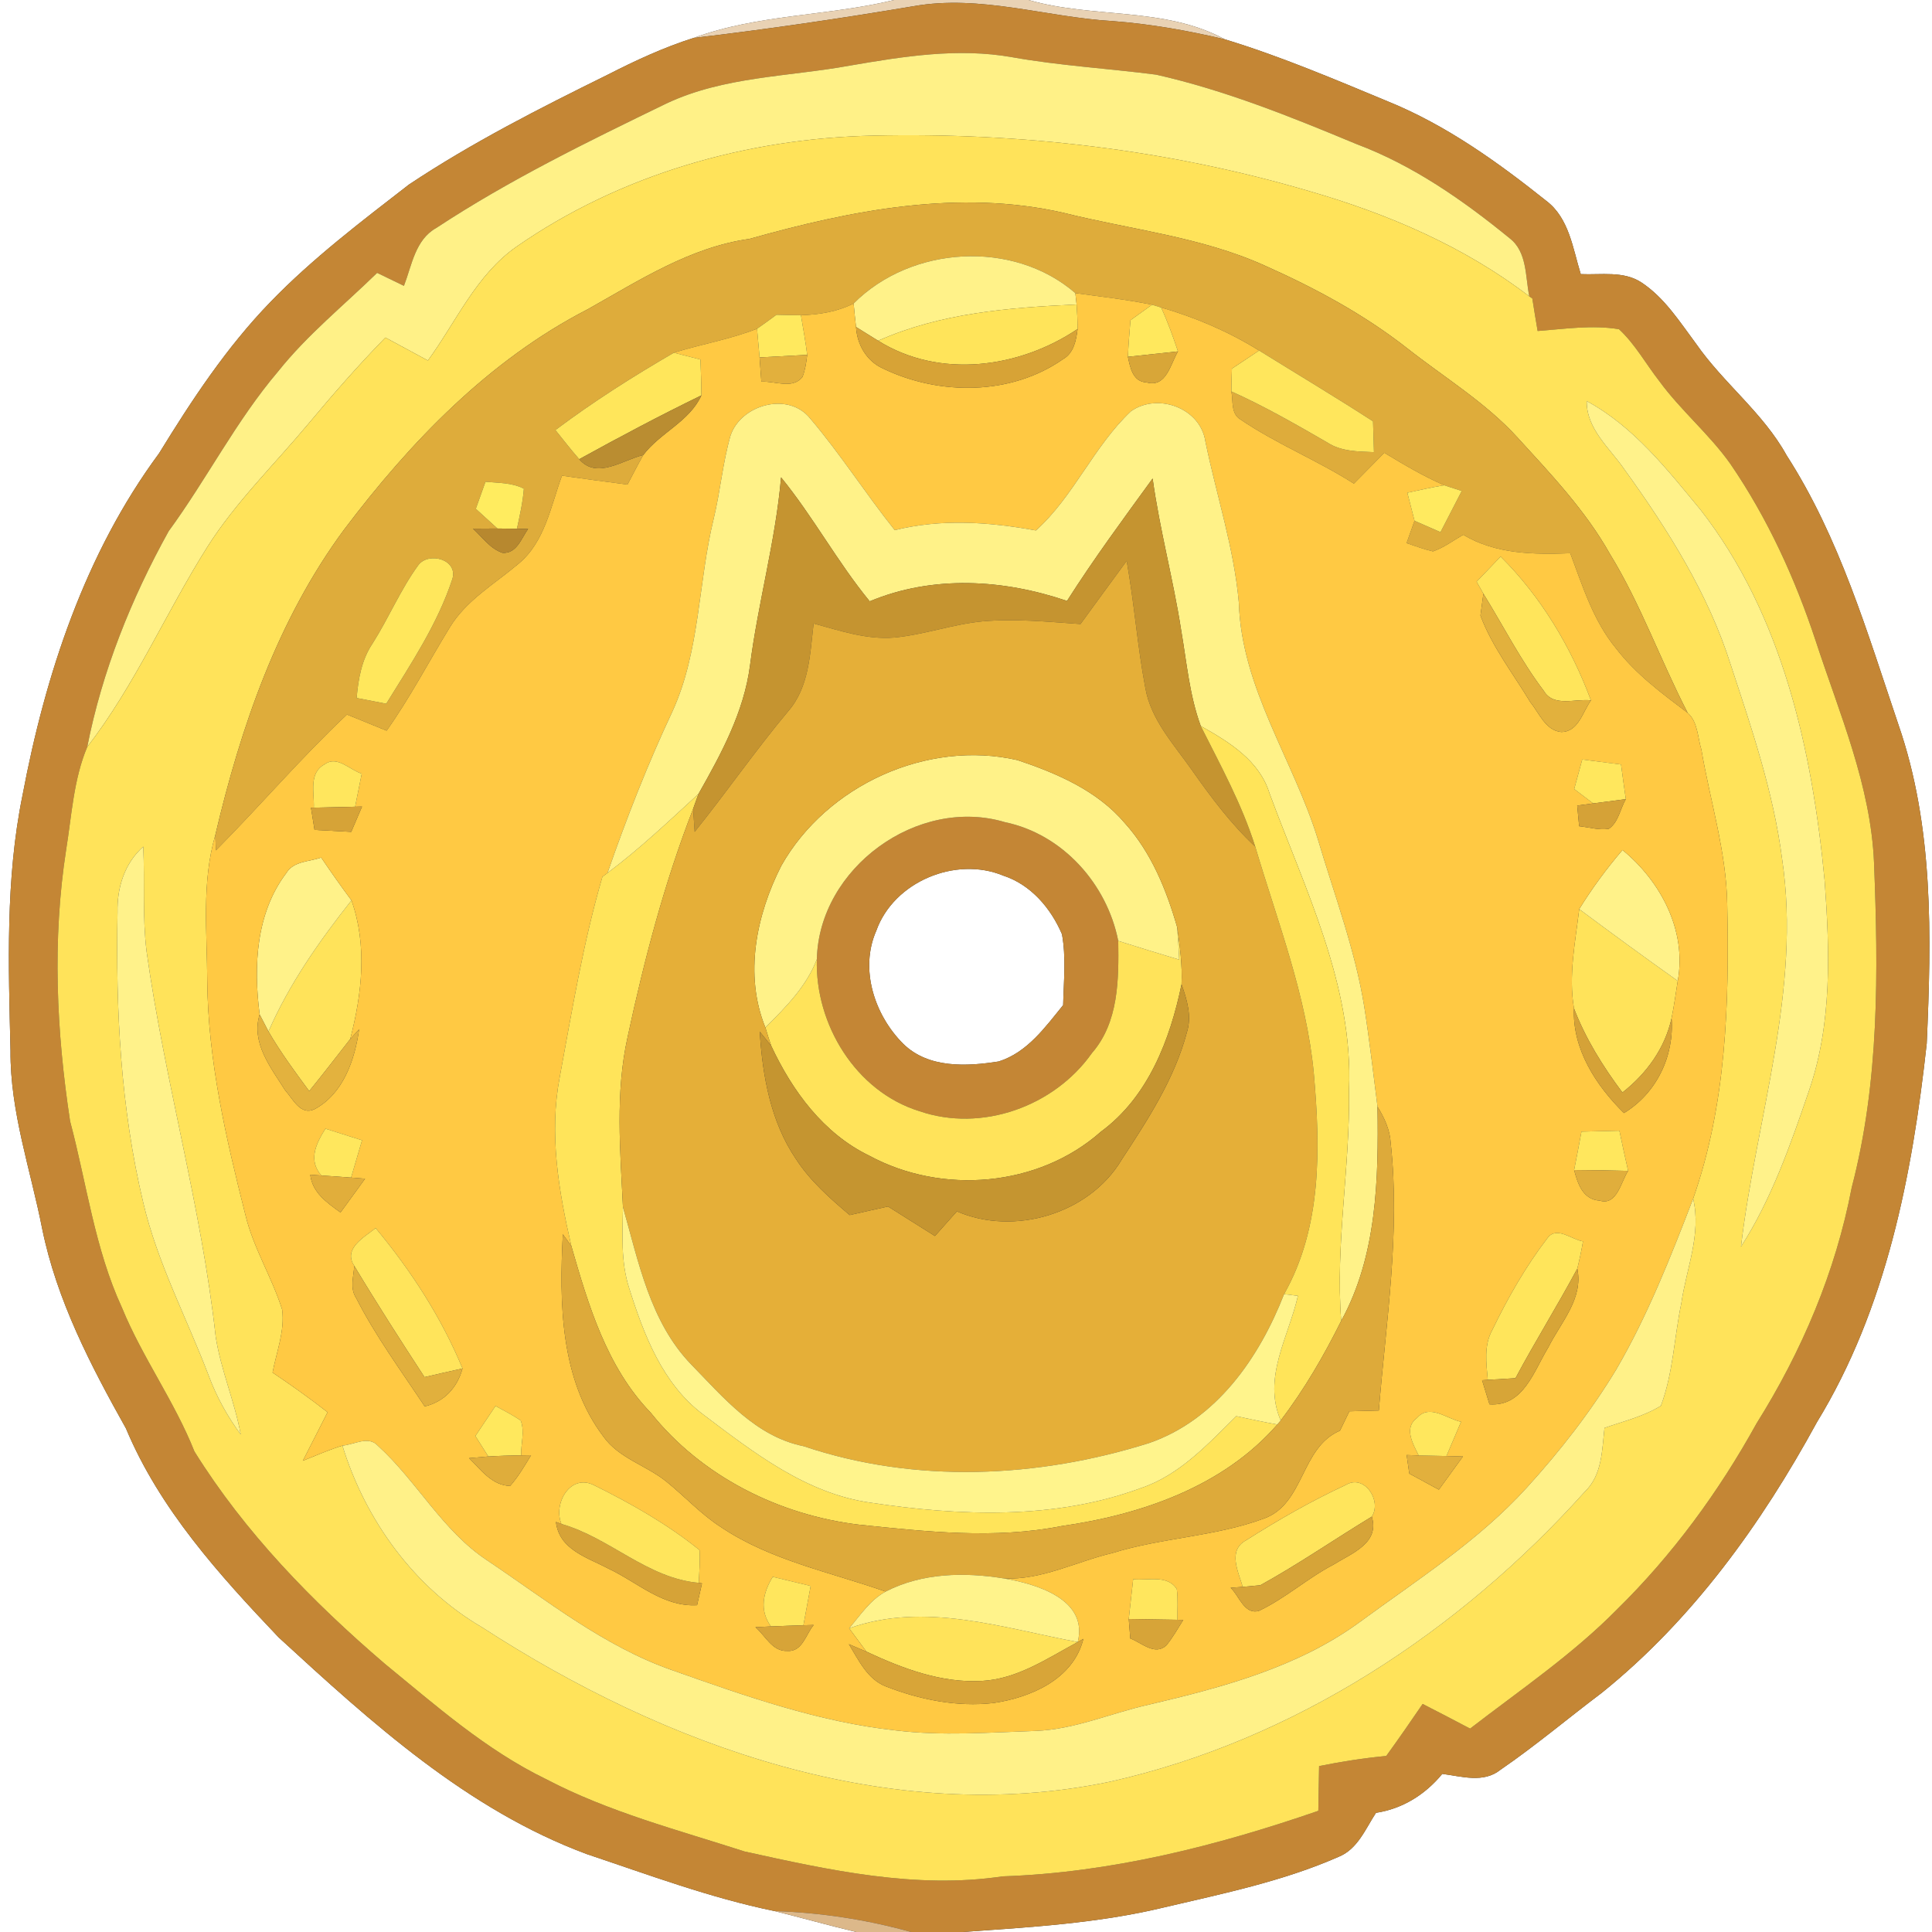 <?xml version="1.0" encoding="UTF-8" ?>
<!DOCTYPE svg PUBLIC "-//W3C//DTD SVG 1.1//EN" "http://www.w3.org/Graphics/SVG/1.1/DTD/svg11.dtd">
<svg width="250pt" height="250pt" viewBox="0 0 250 250" version="1.1" xmlns="http://www.w3.org/2000/svg">
<rect x="0" y="0" width="250" height="250" fill="#333333" stroke="none"/>
<g id="#ffffffff">
<path fill="#ffffff" opacity="1.00" d=" M 0.00 0.00 L 115.69 0.00 C 107.12 2.09 98.09 1.83 89.75 4.91 C 85.89 6.13 82.21 7.84 78.61 9.68 C 69.83 14.01 61.08 18.45 52.92 23.88 C 46.74 28.67 40.47 33.42 35.02 39.05 C 29.33 44.91 24.82 51.76 20.57 58.68 C 11.01 71.61 5.86 87.28 2.91 102.93 C 0.69 113.80 1.10 124.94 1.36 135.96 C 1.30 143.85 3.96 151.36 5.46 159.01 C 7.35 168.26 11.73 176.68 16.30 184.84 C 20.66 195.27 28.37 203.79 36.06 211.88 C 48.04 222.88 60.46 234.19 75.96 239.93 C 83.97 242.61 91.92 245.59 100.22 247.29 C 103.75 248.16 107.26 249.16 110.80 250.00 L 0.00 250.00 L 0.00 0.00 Z" />
<path fill="#ffffff" opacity="1.00" d=" M 133.10 0.00 L 250.00 0.00 L 250.00 250.00 L 124.56 250.00 C 133.29 249.38 142.09 248.88 150.62 246.82 C 158.25 245.03 166.01 243.44 173.22 240.27 C 175.68 239.28 176.70 236.64 178.05 234.58 C 181.51 234.05 184.43 232.21 186.63 229.54 C 189.14 229.86 191.97 230.78 194.17 229.00 C 198.69 225.90 202.89 222.35 207.27 219.05 C 219.01 209.60 227.94 197.18 235.11 184.03 C 244.12 169.29 247.46 151.96 249.32 135.02 C 249.93 121.22 250.24 106.97 245.65 93.75 C 241.62 81.84 238.05 69.58 231.18 58.91 C 228.15 53.42 223.02 49.59 219.47 44.48 C 217.36 41.65 215.41 38.55 212.43 36.57 C 210.10 35.02 207.18 35.59 204.55 35.47 C 203.52 32.16 203.06 28.24 200.09 25.99 C 193.77 20.95 187.10 16.17 179.56 13.11 C 172.62 10.23 165.70 7.28 158.50 5.09 C 150.65 0.84 141.46 2.42 133.10 0.00 Z" />
<path fill="#ffffff" opacity="1.00" d=" M 113.39 120.44 C 115.65 114.09 123.67 110.75 129.83 113.31 C 133.39 114.47 135.99 117.53 137.42 120.89 C 137.97 123.91 137.64 127.01 137.57 130.06 C 135.25 132.92 132.92 136.19 129.24 137.35 C 125.08 138.01 120.14 138.26 116.89 135.08 C 113.18 131.39 111.20 125.43 113.39 120.44 Z" />
</g>
<g id="#e9d2b4ff">
<path fill="#e9d2b4" opacity="1.00" d=" M 115.69 0.00 L 133.10 0.00 C 141.46 2.42 150.65 0.84 158.50 5.09 C 153.73 3.96 148.88 3.10 143.99 2.73 C 135.36 2.23 126.86 -0.74 118.17 0.81 C 108.73 2.40 99.26 3.79 89.75 4.91 C 98.09 1.83 107.12 2.09 115.69 0.00 Z" />
</g>
<g id="#c48635ff">
<path fill="#c48635" opacity="1.00" d=" M 118.17 0.81 C 126.86 -0.74 135.36 2.23 143.99 2.73 C 148.88 3.10 153.73 3.96 158.50 5.09 C 165.70 7.28 172.62 10.23 179.56 13.11 C 187.10 16.17 193.77 20.95 200.09 25.99 C 203.06 28.24 203.52 32.16 204.55 35.47 C 207.18 35.59 210.10 35.02 212.43 36.57 C 215.41 38.55 217.36 41.65 219.47 44.48 C 223.02 49.59 228.15 53.42 231.18 58.91 C 238.05 69.58 241.62 81.84 245.65 93.75 C 250.24 106.97 249.93 121.22 249.32 135.02 C 247.46 151.96 244.12 169.29 235.11 184.03 C 227.94 197.18 219.01 209.60 207.27 219.05 C 202.89 222.35 198.69 225.90 194.17 229.00 C 191.97 230.78 189.14 229.86 186.63 229.54 C 184.43 232.21 181.51 234.05 178.05 234.58 C 176.70 236.64 175.68 239.28 173.22 240.27 C 166.01 243.44 158.25 245.03 150.62 246.82 C 142.09 248.88 133.29 249.38 124.56 250.00 L 117.89 250.00 C 112.12 248.39 106.20 247.49 100.22 247.29 C 91.92 245.59 83.97 242.61 75.96 239.93 C 60.46 234.19 48.04 222.88 36.06 211.88 C 28.37 203.79 20.66 195.27 16.30 184.84 C 11.73 176.68 7.35 168.26 5.46 159.01 C 3.96 151.36 1.30 143.85 1.36 135.96 C 1.10 124.94 0.69 113.80 2.91 102.93 C 5.86 87.28 11.01 71.61 20.57 58.68 C 24.82 51.76 29.33 44.91 35.02 39.05 C 40.47 33.42 46.74 28.67 52.92 23.88 C 61.08 18.45 69.83 14.01 78.61 9.68 C 82.21 7.84 85.89 6.13 89.75 4.91 C 99.26 3.79 108.73 2.40 118.17 0.81 M 109.97 8.49 C 102.02 9.94 93.67 9.88 86.22 13.40 C 76.08 18.32 65.90 23.28 56.47 29.49 C 53.72 31.01 53.30 34.33 52.27 36.99 C 51.40 36.57 49.67 35.73 48.80 35.31 C 44.50 39.51 39.77 43.32 36.00 48.05 C 30.56 54.44 26.77 61.98 21.83 68.73 C 17.00 77.43 13.21 86.86 11.29 96.65 C 9.52 100.85 9.28 105.50 8.56 109.95 C 6.75 121.60 7.30 133.47 9.07 145.08 C 11.22 153.15 12.26 161.59 15.79 169.23 C 18.43 175.67 22.59 181.34 25.16 187.82 C 31.69 198.31 40.43 207.27 49.78 215.28 C 56.40 220.70 62.91 226.47 70.68 230.23 C 78.78 234.48 87.68 236.78 96.34 239.58 C 107.26 241.99 118.52 244.48 129.74 242.80 C 143.72 242.33 157.42 238.87 170.59 234.32 C 170.62 232.39 170.65 230.46 170.69 228.53 C 173.56 227.95 176.46 227.50 179.38 227.22 C 180.99 225.00 182.55 222.75 184.09 220.49 C 186.14 221.54 188.19 222.60 190.23 223.68 C 196.69 218.70 203.49 214.09 209.24 208.26 C 216.42 201.21 222.42 193.02 227.28 184.22 C 233.16 174.85 237.53 164.56 239.61 153.67 C 243.20 139.96 243.05 125.71 242.50 111.67 C 242.09 101.66 238.04 92.38 234.97 82.99 C 232.30 74.89 228.73 67.06 223.90 60.01 C 221.17 56.16 217.49 53.12 214.71 49.31 C 212.97 47.08 211.59 44.54 209.50 42.60 C 206.01 42.02 202.46 42.57 198.97 42.83 C 198.73 41.43 198.50 40.02 198.28 38.62 L 197.89 38.35 C 197.37 35.82 197.63 32.61 195.37 30.85 C 189.35 25.93 182.85 21.39 175.52 18.64 C 167.08 15.13 158.55 11.68 149.60 9.66 C 143.39 8.86 137.12 8.50 130.95 7.40 C 123.96 6.16 116.88 7.30 109.97 8.49 Z" />
<path fill="#c48635" opacity="1.00" d=" M 105.70 124.13 C 105.97 112.31 118.75 103.00 130.05 106.39 C 137.51 107.94 143.25 114.39 144.70 121.75 C 144.77 126.73 144.77 132.28 141.30 136.26 C 136.43 143.18 127.03 146.56 118.96 143.78 C 110.73 141.23 105.46 132.55 105.70 124.13 M 113.39 120.44 C 111.20 125.43 113.18 131.39 116.89 135.08 C 120.14 138.26 125.08 138.01 129.24 137.35 C 132.92 136.19 135.25 132.92 137.57 130.06 C 137.64 127.01 137.97 123.91 137.42 120.89 C 135.99 117.53 133.39 114.47 129.83 113.31 C 123.67 110.75 115.65 114.09 113.39 120.44 Z" />
</g>
<g id="#fff187ff">
<path fill="#fff187" opacity="1.00" d=" M 109.97 8.49 C 116.88 7.30 123.96 6.16 130.95 7.40 C 137.12 8.50 143.39 8.86 149.60 9.66 C 158.55 11.68 167.08 15.13 175.52 18.64 C 182.85 21.39 189.35 25.93 195.37 30.85 C 197.63 32.61 197.37 35.82 197.89 38.35 C 189.44 31.87 179.52 27.64 169.34 24.71 C 151.11 19.35 131.99 17.12 113.01 17.55 C 96.69 17.90 80.32 22.54 66.85 31.91 C 61.61 35.56 59.04 41.63 55.37 46.65 C 53.54 45.66 51.70 44.67 49.87 43.68 C 46.37 47.26 43.07 51.04 39.86 54.89 C 35.47 60.15 30.50 64.97 26.82 70.79 C 21.45 79.30 17.47 88.66 11.29 96.65 C 13.21 86.86 17.00 77.43 21.83 68.73 C 26.77 61.98 30.56 54.44 36.00 48.05 C 39.77 43.32 44.50 39.51 48.80 35.31 C 49.67 35.73 51.40 36.57 52.27 36.99 C 53.30 34.33 53.72 31.01 56.47 29.49 C 65.90 23.28 76.08 18.32 86.22 13.40 C 93.67 9.88 102.02 9.94 109.97 8.49 Z" />
</g>
<g id="#ffe35aff">
<path fill="#ffe35a" opacity="1.00" d=" M 66.85 31.91 C 80.32 22.54 96.69 17.90 113.01 17.55 C 131.99 17.12 151.11 19.35 169.34 24.71 C 179.52 27.64 189.44 31.87 197.89 38.35 L 198.28 38.62 C 198.50 40.02 198.73 41.43 198.97 42.83 C 202.46 42.57 206.01 42.02 209.50 42.60 C 211.59 44.54 212.97 47.08 214.71 49.31 C 217.49 53.12 221.17 56.16 223.90 60.01 C 228.73 67.06 232.30 74.89 234.97 82.99 C 238.04 92.38 242.09 101.66 242.50 111.67 C 243.05 125.71 243.20 139.96 239.61 153.67 C 237.53 164.56 233.16 174.85 227.28 184.22 C 222.42 193.02 216.42 201.21 209.24 208.26 C 203.49 214.09 196.69 218.70 190.23 223.68 C 188.19 222.60 186.14 221.54 184.09 220.49 C 182.55 222.75 180.99 225.00 179.38 227.22 C 176.46 227.50 173.56 227.95 170.69 228.53 C 170.65 230.46 170.62 232.39 170.59 234.32 C 157.42 238.87 143.72 242.33 129.74 242.80 C 118.52 244.48 107.26 241.99 96.34 239.58 C 87.68 236.78 78.78 234.48 70.68 230.23 C 62.91 226.47 56.40 220.70 49.78 215.28 C 40.43 207.27 31.69 198.31 25.16 187.82 C 22.59 181.34 18.43 175.67 15.79 169.23 C 12.26 161.59 11.22 153.15 9.07 145.08 C 7.30 133.47 6.75 121.60 8.56 109.95 C 9.28 105.50 9.52 100.85 11.29 96.65 C 17.47 88.66 21.45 79.30 26.82 70.79 C 30.50 64.97 35.47 60.15 39.86 54.89 C 43.07 51.04 46.37 47.26 49.87 43.68 C 51.70 44.67 53.54 45.66 55.37 46.65 C 59.04 41.63 61.61 35.56 66.85 31.91 M 96.99 30.91 C 89.28 31.99 82.70 36.29 76.05 40.02 C 63.29 46.58 53.10 57.17 44.54 68.51 C 35.92 80.18 31.15 94.08 27.86 108.06 C 26.07 114.21 26.80 120.69 26.82 127.01 C 26.92 137.26 29.25 147.30 31.75 157.18 C 32.78 161.48 35.18 165.26 36.51 169.45 C 36.88 172.21 35.78 174.92 35.27 177.61 C 37.70 179.24 40.08 180.94 42.39 182.74 C 41.32 184.83 40.25 186.93 39.19 189.02 C 40.88 188.35 42.56 187.60 44.31 187.06 C 47.27 196.70 53.61 205.45 62.39 210.58 C 86.10 225.95 115.18 236.50 143.64 230.55 C 167.51 225.19 188.87 211.09 205.09 193.01 C 207.33 190.86 207.30 187.63 207.62 184.77 C 210.08 183.91 212.68 183.29 214.92 181.91 C 216.51 177.67 216.64 173.05 217.56 168.65 C 218.21 164.16 220.18 159.69 219.09 155.11 C 223.39 142.91 223.78 129.79 223.50 116.99 C 223.39 110.19 221.29 103.66 220.16 97.01 C 219.67 95.43 219.71 93.42 218.39 92.25 C 214.87 85.46 212.32 78.19 208.31 71.66 C 205.15 66.04 200.68 61.34 196.36 56.61 C 192.19 52.03 186.84 48.82 182.02 45.01 C 176.42 40.63 170.12 37.25 163.64 34.36 C 155.41 30.64 146.32 29.72 137.63 27.54 C 124.08 24.44 110.12 27.21 96.99 30.91 M 210.19 60.73 C 215.83 68.54 221.07 76.84 223.98 86.10 C 226.68 94.29 229.49 102.53 230.60 111.13 C 233.13 128.08 227.25 144.64 225.28 161.33 C 229.27 155.11 231.71 148.07 234.09 141.12 C 237.09 132.41 236.77 123.05 236.11 114.00 C 234.51 97.14 230.68 79.59 220.04 65.96 C 215.72 60.73 211.40 55.19 205.32 51.90 C 205.29 55.54 208.29 57.96 210.19 60.73 M 15.21 118.01 C 14.97 130.62 15.60 143.37 18.55 155.68 C 20.39 163.45 24.16 170.55 26.99 177.97 C 28.00 180.70 29.42 183.28 31.15 185.62 C 30.36 181.33 28.58 177.28 27.91 172.97 C 26.06 156.15 21.29 139.81 18.96 123.06 C 18.42 118.58 18.74 114.05 18.54 109.55 C 16.12 111.70 15.14 114.84 15.21 118.01 Z" />
<path fill="#ffe35a" opacity="1.00" d=" M 45.48 116.51 C 47.55 122.32 46.84 128.61 45.32 134.45 C 43.56 136.71 41.81 138.97 40.01 141.19 C 38.16 138.68 36.30 136.17 34.74 133.47 C 37.44 127.30 41.32 121.77 45.48 116.51 Z" />
<path fill="#ffe35a" opacity="1.00" d=" M 203.67 130.48 C 202.94 126.21 203.85 121.89 204.35 117.64 C 208.57 120.78 212.81 123.89 217.10 126.93 C 216.84 128.53 216.63 130.15 216.30 131.75 C 215.44 135.66 213.05 138.93 209.94 141.37 C 207.42 138.01 205.18 134.41 203.67 130.48 Z" />
<path fill="#ffe35a" opacity="1.00" d=" M 152.33 120.00 C 152.68 122.44 153.01 124.91 152.89 127.38 C 151.40 134.55 148.58 141.93 142.47 146.43 C 134.38 153.61 121.89 154.64 112.47 149.54 C 106.54 146.66 102.53 141.17 99.80 135.34 C 99.53 134.55 99.28 133.76 99.04 132.96 C 101.65 130.36 104.36 127.65 105.70 124.13 C 105.46 132.55 110.73 141.23 118.96 143.78 C 127.03 146.56 136.43 143.18 141.30 136.26 C 144.77 132.28 144.77 126.73 144.70 121.75 C 147.32 122.58 149.95 123.39 152.59 124.18 C 152.53 122.79 152.44 121.39 152.33 120.00 Z" />
<path fill="#ffe35a" opacity="1.00" d=" M 109.88 210.70 C 119.66 207.21 129.75 210.67 139.46 212.48 C 135.54 214.58 131.65 217.27 127.05 217.51 C 121.81 217.81 116.78 215.90 112.11 213.72 C 111.55 212.97 110.44 211.45 109.88 210.70 Z" />
</g>
<g id="#deac3bff">
<path fill="#deac3b" opacity="1.00" d=" M 96.99 30.91 C 110.12 27.21 124.08 24.44 137.63 27.54 C 146.32 29.72 155.41 30.64 163.64 34.36 C 170.12 37.25 176.42 40.63 182.02 45.01 C 186.84 48.82 192.19 52.03 196.36 56.61 C 200.68 61.34 205.15 66.04 208.31 71.66 C 212.32 78.19 214.87 85.46 218.39 92.25 C 215.06 89.74 211.66 87.23 209.11 83.90 C 206.17 80.33 204.79 75.85 203.19 71.59 C 198.46 71.77 193.54 71.71 189.34 69.20 C 188.06 69.94 186.84 70.86 185.43 71.35 C 184.26 71.08 183.14 70.66 182.01 70.28 C 182.35 69.31 182.69 68.35 183.04 67.39 C 183.88 67.76 185.56 68.49 186.40 68.86 C 187.32 67.08 188.24 65.31 189.15 63.53 C 188.58 63.34 187.44 62.97 186.87 62.79 C 184.17 61.61 181.64 60.11 179.13 58.59 C 177.82 59.92 176.50 61.25 175.19 62.58 C 170.45 59.55 165.18 57.45 160.53 54.29 C 159.25 53.55 159.58 51.88 159.34 50.65 C 163.62 52.57 167.68 54.91 171.74 57.25 C 173.54 58.44 175.73 58.42 177.79 58.51 C 177.75 57.18 177.71 55.85 177.67 54.52 C 172.81 51.38 167.85 48.41 162.93 45.36 C 158.99 42.91 154.70 41.08 150.25 39.79 L 149.07 39.43 C 145.79 38.76 142.46 38.39 139.15 37.93 C 131.11 30.97 117.90 31.79 110.46 39.27 C 108.35 40.34 105.98 40.72 103.64 40.79 C 102.58 40.78 101.53 40.76 100.47 40.73 C 99.64 41.34 98.81 41.96 97.96 42.54 C 94.48 43.91 90.77 44.53 87.20 45.64 C 81.93 48.70 76.75 51.98 71.87 55.65 C 72.89 56.91 73.88 58.20 74.95 59.42 C 77.22 62.08 80.60 59.51 83.24 58.88 C 82.53 60.14 81.87 61.42 81.20 62.70 C 78.37 62.34 75.54 61.95 72.72 61.55 C 71.26 65.53 70.50 70.20 67.02 73.01 C 63.97 75.59 60.34 77.67 58.21 81.17 C 55.48 85.62 53.06 90.28 50.03 94.55 C 48.32 93.85 46.61 93.16 44.90 92.46 C 38.96 98.05 33.67 104.26 27.94 110.04 C 27.92 109.55 27.88 108.55 27.86 108.06 C 31.15 94.08 35.92 80.18 44.54 68.51 C 53.10 57.17 63.29 46.58 76.05 40.02 C 82.70 36.29 89.28 31.99 96.99 30.91 M 62.82 62.34 C 62.41 63.51 61.99 64.67 61.57 65.84 C 62.51 66.69 63.44 67.54 64.37 68.39 C 63.58 68.40 62.00 68.41 61.21 68.41 C 62.41 69.51 63.42 71.00 65.03 71.54 C 66.87 71.66 67.46 69.66 68.33 68.45 L 66.89 68.42 C 67.26 66.71 67.65 64.99 67.79 63.24 C 66.26 62.44 64.49 62.50 62.82 62.34 M 54.15 73.10 C 51.83 76.27 50.32 79.94 48.22 83.25 C 46.80 85.34 46.36 87.85 46.15 90.32 C 47.42 90.57 48.70 90.81 49.98 91.06 C 53.18 85.89 56.63 80.73 58.54 74.91 C 59.29 72.40 55.50 71.36 54.15 73.10 Z" />
</g>
<g id="#fff289ff">
<path fill="#fff289" opacity="1.00" d=" M 110.46 39.27 C 117.90 31.79 131.11 30.97 139.15 37.93 L 139.31 39.40 C 130.58 39.80 121.71 40.50 113.63 44.09 C 112.91 43.65 111.48 42.76 110.77 42.31 C 110.64 41.30 110.56 40.28 110.46 39.27 Z" />
<path fill="#fff289" opacity="1.00" d=" M 37.05 112.97 C 37.99 111.41 40.02 111.51 41.56 110.97 C 42.83 112.85 44.13 114.69 45.48 116.51 C 41.32 121.77 37.44 127.30 34.74 133.47 C 34.45 132.92 33.88 131.82 33.60 131.27 C 32.79 125.05 33.11 118.17 37.05 112.97 Z" />
<path fill="#fff289" opacity="1.00" d=" M 204.35 117.64 C 206.01 114.95 207.89 112.40 209.95 109.99 C 214.89 114.03 218.29 120.42 217.10 126.93 C 212.81 123.89 208.57 120.78 204.35 117.64 Z" />
</g>
<g id="#ffc943ff">
<path fill="#ffc943" opacity="1.00" d=" M 139.15 37.93 C 142.46 38.39 145.79 38.76 149.07 39.43 C 148.14 40.10 147.21 40.77 146.28 41.44 C 146.15 43.02 146.02 44.59 145.95 46.17 C 146.25 47.58 146.58 49.40 148.38 49.49 C 150.92 50.19 151.46 47.10 152.43 45.47 C 151.78 43.54 151.10 41.63 150.25 39.79 C 154.70 41.08 158.99 42.91 162.93 45.36 C 161.76 46.14 160.58 46.92 159.41 47.70 C 159.37 48.68 159.34 49.66 159.34 50.65 C 159.58 51.88 159.25 53.55 160.53 54.29 C 165.18 57.45 170.45 59.55 175.19 62.58 C 176.50 61.25 177.82 59.92 179.13 58.59 C 181.64 60.11 184.17 61.61 186.87 62.79 C 185.27 63.06 183.69 63.41 182.11 63.76 C 182.41 64.97 182.73 66.18 183.04 67.39 C 182.69 68.35 182.35 69.31 182.01 70.28 C 183.14 70.66 184.26 71.08 185.43 71.35 C 186.84 70.86 188.06 69.94 189.34 69.20 C 193.54 71.71 198.46 71.77 203.19 71.59 C 204.79 75.85 206.17 80.33 209.11 83.90 C 211.66 87.23 215.06 89.74 218.39 92.25 C 219.71 93.42 219.67 95.43 220.16 97.01 C 221.29 103.66 223.39 110.19 223.50 116.99 C 223.78 129.79 223.39 142.91 219.09 155.11 C 216.19 162.64 213.22 170.21 209.15 177.20 C 205.83 182.69 201.87 187.77 197.55 192.52 C 191.28 199.42 183.36 204.45 175.90 209.93 C 167.90 215.77 158.16 218.35 148.66 220.58 C 143.77 221.67 139.08 223.79 134.00 223.98 C 127.99 224.18 121.94 224.65 115.95 223.92 C 105.95 222.84 96.40 219.45 86.97 216.12 C 78.13 213.03 70.76 207.08 63.07 201.93 C 57.24 198.09 53.97 191.68 48.90 187.08 C 47.67 185.72 45.78 186.96 44.31 187.06 C 42.56 187.60 40.88 188.35 39.19 189.02 C 40.25 186.93 41.32 184.83 42.39 182.74 C 40.08 180.94 37.70 179.24 35.27 177.61 C 35.78 174.92 36.88 172.21 36.51 169.45 C 35.18 165.26 32.78 161.48 31.75 157.18 C 29.25 147.30 26.92 137.26 26.82 127.01 C 26.80 120.69 26.07 114.21 27.86 108.06 C 27.88 108.55 27.92 109.55 27.94 110.04 C 33.67 104.26 38.96 98.05 44.90 92.46 C 46.61 93.16 48.32 93.85 50.03 94.55 C 53.06 90.28 55.48 85.62 58.21 81.17 C 60.34 77.67 63.97 75.59 67.02 73.01 C 70.50 70.20 71.26 65.53 72.72 61.55 C 75.54 61.95 78.37 62.34 81.20 62.70 C 81.87 61.42 82.53 60.14 83.24 58.88 C 85.42 55.99 89.23 54.55 90.76 51.16 C 90.76 49.61 90.69 48.07 90.64 46.52 C 89.49 46.23 88.35 45.93 87.20 45.64 C 90.77 44.53 94.48 43.91 97.96 42.54 C 98.07 43.78 98.18 45.01 98.29 46.25 C 98.37 47.30 98.44 48.34 98.52 49.39 C 100.27 49.28 102.54 50.41 103.84 48.78 C 104.19 47.87 104.34 46.89 104.45 45.92 C 104.24 44.20 103.93 42.50 103.64 40.79 C 105.98 40.72 108.35 40.34 110.46 39.27 C 110.56 40.28 110.64 41.30 110.77 42.31 C 110.90 44.59 112.14 46.74 114.27 47.69 C 121.54 51.20 130.81 51.19 137.55 46.48 C 138.96 45.68 139.26 44.03 139.44 42.57 C 139.44 41.51 139.39 40.46 139.31 39.40 L 139.15 37.93 M 94.52 56.39 C 93.52 59.89 93.21 63.54 92.36 67.08 C 90.33 75.34 90.61 84.16 87.03 92.02 C 83.83 98.83 81.08 105.85 78.61 112.96 C 78.45 113.08 78.11 113.34 77.95 113.46 C 75.47 121.94 74.04 130.69 72.43 139.37 C 71.03 146.68 72.28 154.09 73.93 161.23 L 72.83 159.71 C 72.37 168.56 72.47 178.46 78.06 185.86 C 80.07 188.72 83.66 189.61 86.27 191.75 C 88.66 193.68 90.74 195.98 93.34 197.64 C 99.74 201.92 107.43 203.43 114.60 205.95 C 112.59 207.04 111.33 209.00 109.88 210.70 C 110.44 211.45 111.55 212.97 112.11 213.72 C 111.54 213.48 110.41 212.99 109.84 212.75 C 111.10 214.80 112.22 217.28 114.62 218.22 C 119.02 219.94 123.84 220.91 128.56 220.37 C 133.41 219.65 138.89 217.29 140.19 212.07 L 139.46 212.48 C 140.85 206.93 134.07 204.95 129.91 204.25 C 134.80 204.48 139.28 202.06 143.95 200.96 C 150.38 198.96 157.26 198.84 163.58 196.49 C 168.82 194.58 168.29 187.30 173.39 185.13 C 173.79 184.29 174.20 183.45 174.61 182.62 C 175.88 182.58 177.15 182.55 178.42 182.52 C 179.35 171.03 181.22 159.49 179.96 147.95 C 179.87 146.23 179.15 144.65 178.25 143.21 C 177.70 138.91 177.21 134.59 176.54 130.30 C 175.35 122.87 172.67 115.81 170.54 108.63 C 167.38 98.35 160.65 89.06 160.31 78.03 C 159.69 70.90 157.40 64.07 155.97 57.09 C 155.31 52.77 149.77 50.78 146.34 53.22 C 141.53 57.75 138.93 64.25 134.05 68.64 C 127.99 67.54 121.82 67.10 115.78 68.60 C 112.00 63.87 108.75 58.74 104.82 54.13 C 102.01 50.64 95.85 52.34 94.52 56.39 M 191.07 75.27 C 191.36 75.79 191.65 76.30 191.95 76.82 C 191.85 77.53 191.66 78.95 191.57 79.65 C 193.09 83.71 195.81 87.18 198.03 90.87 C 199.17 92.26 199.98 94.51 202.01 94.72 C 204.26 94.72 204.79 92.10 205.87 90.63 C 203.30 83.74 199.42 77.22 194.18 72.02 C 193.14 73.10 192.11 74.19 191.07 75.27 M 42.00 98.91 C 39.91 100.02 40.68 102.62 40.61 104.51 L 40.24 104.52 C 40.40 105.48 40.55 106.43 40.70 107.39 C 42.28 107.47 43.86 107.56 45.45 107.64 C 45.91 106.55 46.38 105.46 46.85 104.37 L 45.95 104.39 C 46.23 102.96 46.52 101.53 46.81 100.11 C 45.27 99.64 43.61 97.69 42.00 98.91 M 204.74 98.28 C 204.39 99.56 204.04 100.83 203.70 102.10 C 204.51 102.72 205.33 103.34 206.15 103.96 C 205.64 104.03 204.61 104.17 204.09 104.24 C 204.16 104.91 204.28 106.24 204.34 106.91 C 205.61 107.04 206.90 107.45 208.18 107.25 C 209.44 106.39 209.65 104.67 210.38 103.41 C 210.16 101.91 209.96 100.41 209.76 98.92 C 208.08 98.71 206.41 98.49 204.74 98.28 M 37.05 112.97 C 33.11 118.17 32.79 125.05 33.60 131.27 C 32.45 134.93 35.07 138.18 36.91 141.10 C 37.90 142.19 38.88 144.38 40.68 143.54 C 44.41 141.57 45.92 137.12 46.47 133.19 L 45.32 134.45 C 46.84 128.61 47.55 122.32 45.48 116.51 C 44.13 114.69 42.83 112.85 41.56 110.97 C 40.02 111.51 37.99 111.41 37.05 112.97 M 204.35 117.64 C 203.85 121.89 202.94 126.21 203.67 130.48 C 203.44 135.75 206.53 140.47 210.14 144.03 C 214.36 141.47 216.67 136.64 216.30 131.75 C 216.63 130.15 216.84 128.53 217.10 126.93 C 218.29 120.42 214.89 114.03 209.95 109.99 C 207.89 112.40 206.01 114.95 204.35 117.64 M 42.11 146.05 C 40.90 147.95 39.84 150.15 41.59 152.11 L 40.15 152.01 C 40.41 154.33 42.32 155.63 44.06 156.89 C 45.13 155.43 46.19 153.98 47.24 152.52 C 46.79 152.49 45.89 152.42 45.43 152.38 C 45.91 150.77 46.38 149.16 46.85 147.55 C 45.27 147.05 43.69 146.55 42.11 146.05 M 204.64 146.43 C 204.34 148.09 204.02 149.74 203.69 151.40 C 204.16 153.16 204.81 155.23 207.01 155.36 C 209.23 156.05 209.76 152.89 210.68 151.51 C 210.28 149.78 209.91 148.05 209.55 146.31 C 207.91 146.35 206.28 146.39 204.64 146.43 M 45.84 163.80 C 45.77 165.16 45.24 166.67 46.07 167.93 C 48.59 172.88 51.90 177.37 54.96 181.99 C 57.52 181.37 59.16 179.56 59.85 177.08 C 57.11 170.46 53.18 164.41 48.61 158.91 C 47.13 160.10 44.36 161.56 45.84 163.80 M 200.27 160.17 C 197.44 163.85 195.12 167.93 193.10 172.10 C 192.00 174.09 192.32 176.39 192.52 178.55 L 191.78 178.60 C 192.10 179.64 192.42 180.68 192.74 181.72 C 197.16 182.02 198.47 177.41 200.35 174.35 C 201.96 171.12 204.92 168.05 204.10 164.16 C 204.39 162.99 204.64 161.81 204.84 160.63 C 203.42 160.43 201.46 158.62 200.27 160.17 M 64.12 181.93 C 63.25 183.23 62.38 184.52 61.51 185.82 C 61.93 186.49 62.77 187.81 63.19 188.47 C 62.57 188.52 61.32 188.63 60.70 188.68 C 62.21 190.17 63.65 192.21 66.01 192.28 C 67.08 191.07 67.89 189.67 68.72 188.30 L 67.43 188.32 C 67.40 186.83 67.93 185.23 67.38 183.81 C 66.34 183.10 65.22 182.53 64.12 181.93 M 183.39 183.45 C 181.59 184.75 182.84 186.82 183.57 188.33 C 183.18 188.32 182.41 188.29 182.02 188.28 C 182.10 188.88 182.27 190.08 182.36 190.68 C 183.63 191.37 184.91 192.06 186.19 192.76 C 187.22 191.33 188.26 189.90 189.30 188.47 C 188.76 188.45 187.70 188.43 187.17 188.41 C 187.80 186.93 188.43 185.46 189.06 183.98 C 187.23 183.60 185.00 181.63 183.39 183.45 M 72.65 197.20 L 71.94 196.94 C 72.36 200.56 76.02 201.53 78.75 202.99 C 82.50 204.75 85.79 207.96 90.20 207.71 C 90.41 206.77 90.63 205.83 90.84 204.89 L 90.42 204.82 C 90.48 203.40 90.62 201.99 90.52 200.58 C 86.38 197.23 81.66 194.56 76.90 192.20 C 73.82 190.60 71.54 194.54 72.65 197.20 M 161.23 199.32 C 158.82 200.63 160.25 203.40 160.81 205.34 L 159.24 205.46 C 160.35 206.48 160.98 208.93 162.87 208.46 C 166.31 206.84 169.17 204.23 172.54 202.47 C 174.85 201.02 178.57 199.71 177.51 196.25 C 178.85 194.20 176.54 190.69 174.15 192.15 C 169.68 194.22 165.38 196.69 161.23 199.32 M 99.99 204.04 C 98.73 206.09 98.24 208.38 99.76 210.46 C 99.26 210.49 98.25 210.54 97.75 210.56 C 99.03 211.63 99.93 213.72 101.86 213.63 C 103.83 213.79 104.27 211.48 105.29 210.27 L 103.96 210.31 C 104.27 208.61 104.59 206.91 104.90 205.22 C 103.27 204.83 101.63 204.44 99.99 204.04 M 146.63 204.35 C 146.44 206.06 146.25 207.78 146.06 209.50 C 146.11 210.13 146.21 211.39 146.26 212.02 C 147.71 212.55 149.43 214.30 150.93 212.91 C 151.76 211.89 152.41 210.73 153.11 209.62 L 152.36 209.60 C 152.34 208.28 152.45 206.95 152.28 205.64 C 151.08 203.71 148.51 204.56 146.63 204.35 Z" />
</g>
<g id="#ffe45aff">
<path fill="#ffe45a" opacity="1.00" d=" M 139.31 39.40 C 139.39 40.46 139.44 41.51 139.44 42.57 C 131.89 47.65 121.59 49.06 113.63 44.09 C 121.71 40.50 130.58 39.80 139.31 39.40 Z" />
<path fill="#ffe45a" opacity="1.00" d=" M 78.61 112.96 C 82.78 109.84 86.55 106.25 90.38 102.74 C 90.21 103.22 89.86 104.18 89.69 104.66 C 85.97 114.23 83.36 124.18 81.21 134.20 C 79.60 141.43 80.26 148.87 80.61 156.20 C 80.55 159.69 80.32 163.26 81.40 166.64 C 83.30 172.69 85.73 179.09 90.99 183.03 C 97.50 187.94 104.27 193.25 112.60 194.44 C 124.16 196.18 136.46 196.68 147.60 192.57 C 152.64 190.89 156.29 186.87 159.97 183.25 C 161.73 183.63 163.50 184.01 165.28 184.33 C 158.28 192.37 147.65 196.00 137.38 197.47 C 128.70 199.19 119.84 198.19 111.13 197.29 C 100.77 196.04 90.76 191.02 84.20 182.80 C 78.51 176.91 76.14 168.90 73.93 161.23 C 72.28 154.09 71.03 146.68 72.43 139.37 C 74.04 130.69 75.47 121.94 77.95 113.46 C 78.11 113.34 78.45 113.08 78.61 112.96 Z" />
</g>
<g id="#ffe95eff">
<path fill="#ffe95e" opacity="1.00" d=" M 100.47 40.73 C 101.53 40.76 102.58 40.78 103.64 40.79 C 103.93 42.50 104.24 44.20 104.45 45.92 C 102.39 46.03 100.34 46.14 98.29 46.25 C 98.18 45.01 98.07 43.78 97.96 42.54 C 98.81 41.96 99.64 41.34 100.47 40.73 Z" />
</g>
<g id="#ffe85dff">
<path fill="#ffe85d" opacity="1.00" d=" M 146.28 41.44 C 147.21 40.77 148.14 40.10 149.07 39.43 L 150.25 39.79 C 151.10 41.63 151.78 43.54 152.43 45.47 C 150.27 45.70 148.11 45.93 145.95 46.17 C 146.02 44.59 146.15 43.02 146.28 41.44 Z" />
<path fill="#ffe85d" opacity="1.00" d=" M 64.12 181.93 C 65.22 182.53 66.34 183.10 67.38 183.81 C 67.93 185.23 67.40 186.83 67.43 188.32 C 66.01 188.34 64.60 188.38 63.19 188.47 C 62.77 187.81 61.93 186.49 61.51 185.82 C 62.38 184.52 63.25 183.23 64.12 181.93 Z" />
</g>
<g id="#d7a336ff">
<path fill="#d7a336" opacity="1.00" d=" M 114.27 47.69 C 112.14 46.74 110.90 44.59 110.77 42.31 C 111.48 42.76 112.91 43.65 113.63 44.09 C 121.59 49.06 131.89 47.65 139.44 42.57 C 139.26 44.03 138.96 45.68 137.55 46.48 C 130.81 51.19 121.54 51.20 114.27 47.69 Z" />
</g>
<g id="#d8a638ff">
<path fill="#d8a638" opacity="1.00" d=" M 145.95 46.17 C 148.11 45.93 150.27 45.70 152.43 45.47 C 151.46 47.10 150.92 50.19 148.38 49.49 C 146.58 49.40 146.25 47.58 145.95 46.17 Z" />
</g>
<g id="#ffe65bff">
<path fill="#ffe65b" opacity="1.00" d=" M 71.87 55.65 C 76.75 51.98 81.93 48.70 87.20 45.64 C 88.35 45.93 89.49 46.23 90.64 46.52 C 90.69 48.07 90.76 49.61 90.76 51.16 C 85.41 53.76 80.16 56.55 74.95 59.42 C 73.88 58.20 72.89 56.91 71.87 55.65 Z" />
</g>
<g id="#e2b03dff">
<path fill="#e2b03d" opacity="1.00" d=" M 98.52 49.39 C 98.44 48.34 98.37 47.30 98.29 46.25 C 100.34 46.14 102.39 46.03 104.45 45.92 C 104.34 46.89 104.19 47.87 103.84 48.78 C 102.54 50.41 100.27 49.28 98.52 49.39 Z" />
<path fill="#e2b03d" opacity="1.00" d=" M 182.02 188.28 C 182.41 188.29 183.18 188.32 183.57 188.33 C 184.77 188.35 185.97 188.38 187.17 188.41 C 187.70 188.43 188.76 188.45 189.30 188.47 C 188.26 189.90 187.22 191.33 186.19 192.76 C 184.91 192.06 183.63 191.37 182.36 190.68 C 182.27 190.08 182.10 188.88 182.02 188.28 Z" />
</g>
<g id="#ffe65cff">
<path fill="#ffe65c" opacity="1.00" d=" M 159.41 47.70 C 160.58 46.92 161.76 46.14 162.93 45.36 C 167.85 48.41 172.81 51.38 177.67 54.52 C 177.71 55.85 177.75 57.18 177.79 58.51 C 175.73 58.42 173.54 58.44 171.74 57.25 C 167.68 54.91 163.62 52.57 159.34 50.65 C 159.34 49.66 159.37 48.68 159.41 47.70 Z" />
</g>
<g id="#ba8d31ff">
<path fill="#ba8d31" opacity="1.00" d=" M 74.95 59.42 C 80.16 56.55 85.41 53.76 90.76 51.16 C 89.23 54.55 85.42 55.99 83.24 58.88 C 80.60 59.51 77.22 62.08 74.95 59.42 Z" />
</g>
<g id="#fff288ff">
<path fill="#fff288" opacity="1.00" d=" M 94.52 56.39 C 95.85 52.34 102.01 50.64 104.82 54.13 C 108.75 58.74 112.00 63.87 115.78 68.60 C 121.82 67.10 127.99 67.54 134.05 68.64 C 138.93 64.25 141.53 57.75 146.34 53.22 C 149.77 50.78 155.31 52.77 155.97 57.09 C 157.40 64.07 159.69 70.90 160.31 78.03 C 160.65 89.06 167.38 98.35 170.54 108.63 C 172.67 115.81 175.35 122.87 176.54 130.30 C 177.21 134.59 177.70 138.91 178.25 143.21 C 178.39 152.59 178.18 162.49 173.55 170.92 C 172.78 160.93 174.72 151.02 174.56 141.04 C 175.14 127.48 168.85 115.06 164.28 102.67 C 162.96 98.40 159.05 96.01 155.38 93.95 C 153.91 89.96 153.56 85.69 152.84 81.53 C 151.82 74.95 150.06 68.52 149.15 61.92 C 145.36 67.13 141.53 72.32 138.07 77.76 C 129.82 74.95 120.71 74.40 112.54 77.81 C 108.36 72.72 105.23 66.87 101.07 61.77 C 100.36 69.99 98.10 77.95 97.05 86.12 C 96.26 92.15 93.33 97.53 90.38 102.74 C 86.55 106.25 82.78 109.84 78.61 112.96 C 81.08 105.85 83.83 98.83 87.03 92.02 C 90.61 84.16 90.33 75.34 92.36 67.08 C 93.21 63.54 93.52 59.89 94.52 56.39 Z" />
<path fill="#fff288" opacity="1.00" d=" M 101.11 112.01 C 107.00 101.60 119.98 95.68 131.67 98.36 C 136.76 100.06 142.00 102.31 145.55 106.51 C 148.97 110.30 150.94 115.15 152.33 120.00 C 152.44 121.39 152.53 122.79 152.59 124.18 C 149.95 123.39 147.32 122.58 144.70 121.75 C 143.25 114.39 137.51 107.94 130.05 106.39 C 118.75 103.00 105.97 112.31 105.70 124.13 C 104.36 127.65 101.65 130.36 99.04 132.96 C 96.26 126.13 97.87 118.37 101.11 112.01 Z" />
</g>
<g id="#fff28aff">
<path fill="#fff28a" opacity="1.00" d=" M 210.19 60.73 C 208.29 57.96 205.29 55.54 205.32 51.90 C 211.40 55.19 215.72 60.73 220.04 65.96 C 230.68 79.59 234.51 97.14 236.11 114.00 C 236.77 123.05 237.09 132.41 234.09 141.12 C 231.71 148.07 229.27 155.11 225.28 161.33 C 227.25 144.64 233.13 128.08 230.60 111.13 C 229.49 102.53 226.68 94.29 223.98 86.10 C 221.07 76.84 215.83 68.54 210.19 60.73 Z" />
<path fill="#fff28a" opacity="1.00" d=" M 15.21 118.01 C 15.14 114.84 16.12 111.70 18.54 109.55 C 18.74 114.05 18.42 118.58 18.96 123.06 C 21.29 139.81 26.06 156.15 27.91 172.97 C 28.58 177.28 30.36 181.33 31.15 185.62 C 29.42 183.28 28.00 180.70 26.99 177.97 C 24.16 170.55 20.39 163.45 18.55 155.68 C 15.60 143.37 14.97 130.62 15.21 118.01 Z" />
</g>
<g id="#ffec5fff">
<path fill="#ffec5f" opacity="1.00" d=" M 62.82 62.34 C 64.49 62.50 66.26 62.44 67.79 63.24 C 67.65 64.99 67.26 66.71 66.89 68.42 C 66.26 68.41 65.00 68.40 64.37 68.39 C 63.44 67.54 62.51 66.69 61.57 65.84 C 61.99 64.67 62.41 63.51 62.82 62.34 Z" />
</g>
<g id="#c59430ff">
<path fill="#c59430" opacity="1.00" d=" M 101.07 61.77 C 105.23 66.87 108.36 72.72 112.54 77.81 C 120.71 74.40 129.82 74.95 138.07 77.76 C 141.53 72.32 145.36 67.13 149.15 61.92 C 150.06 68.52 151.82 74.95 152.84 81.53 C 153.56 85.69 153.91 89.96 155.38 93.95 C 157.94 99.05 160.71 104.08 162.43 109.56 C 159.29 106.63 156.72 103.19 154.26 99.69 C 151.92 96.34 148.92 93.16 148.20 88.99 C 147.17 83.56 146.77 78.02 145.79 72.58 C 143.79 75.30 141.80 78.03 139.82 80.75 C 135.61 80.46 131.38 80.03 127.16 80.40 C 123.29 80.77 119.59 82.13 115.72 82.50 C 112.14 82.79 108.68 81.61 105.28 80.68 C 104.82 84.61 104.72 88.92 101.97 92.06 C 97.75 97.10 94.01 102.52 89.89 107.64 C 89.84 106.90 89.74 105.41 89.69 104.66 C 89.86 104.18 90.21 103.22 90.38 102.74 C 93.33 97.53 96.26 92.15 97.05 86.12 C 98.10 77.95 100.36 69.99 101.07 61.77 Z" />
</g>
<g id="#ffea5fff">
<path fill="#ffea5f" opacity="1.00" d=" M 182.11 63.76 C 183.69 63.41 185.27 63.06 186.87 62.79 C 187.44 62.97 188.58 63.34 189.15 63.53 C 188.24 65.31 187.32 67.08 186.40 68.86 C 185.56 68.49 183.88 67.76 183.04 67.39 C 182.73 66.18 182.41 64.97 182.11 63.76 Z" />
</g>
<g id="#b7882fff">
<path fill="#b7882f" opacity="1.00" d=" M 61.21 68.41 C 62.00 68.41 63.58 68.40 64.37 68.39 C 65.00 68.40 66.26 68.41 66.89 68.42 L 68.33 68.45 C 67.46 69.66 66.87 71.66 65.03 71.54 C 63.42 71.00 62.41 69.51 61.21 68.41 Z" />
</g>
<g id="#ffe75cff">
<path fill="#ffe75c" opacity="1.00" d=" M 54.15 73.10 C 55.50 71.36 59.29 72.40 58.54 74.91 C 56.63 80.73 53.18 85.89 49.98 91.06 C 48.70 90.81 47.42 90.57 46.15 90.32 C 46.36 87.85 46.80 85.34 48.22 83.25 C 50.32 79.94 51.83 76.27 54.15 73.10 Z" />
</g>
<g id="#e5af38ff">
<path fill="#e5af38" opacity="1.00" d=" M 139.82 80.75 C 141.80 78.03 143.79 75.30 145.79 72.58 C 146.77 78.02 147.17 83.56 148.20 88.99 C 148.92 93.16 151.92 96.34 154.26 99.69 C 156.72 103.19 159.29 106.63 162.43 109.56 C 165.30 119.25 169.06 128.79 170.01 138.93 C 170.86 148.54 171.07 158.80 166.16 167.46 C 162.94 175.71 157.39 183.74 148.67 186.74 C 134.28 191.27 118.41 192.00 104.00 187.14 C 97.79 185.89 93.63 180.85 89.44 176.56 C 84.12 171.06 82.63 163.28 80.61 156.20 C 80.26 148.87 79.60 141.43 81.21 134.20 C 83.36 124.18 85.97 114.23 89.69 104.66 C 89.74 105.41 89.84 106.90 89.89 107.64 C 94.01 102.52 97.75 97.10 101.97 92.06 C 104.72 88.92 104.82 84.61 105.28 80.68 C 108.68 81.61 112.14 82.79 115.72 82.50 C 119.59 82.13 123.29 80.77 127.16 80.40 C 131.38 80.03 135.61 80.46 139.82 80.75 M 101.11 112.01 C 97.87 118.37 96.26 126.13 99.04 132.96 C 99.28 133.76 99.53 134.55 99.80 135.34 C 99.43 134.88 98.68 133.95 98.31 133.49 C 98.67 139.22 99.72 145.16 103.01 150.00 C 104.85 152.83 107.40 155.07 109.95 157.23 C 111.60 156.86 113.25 156.48 114.91 156.12 C 116.93 157.39 118.95 158.66 120.98 159.94 C 121.92 158.87 122.87 157.81 123.82 156.75 C 131.22 159.96 140.96 157.08 145.13 150.08 C 148.51 144.92 151.98 139.61 153.58 133.59 C 154.24 131.50 153.60 129.36 152.89 127.38 C 153.01 124.91 152.68 122.44 152.33 120.00 C 150.94 115.15 148.97 110.30 145.55 106.51 C 142.00 102.31 136.76 100.06 131.67 98.36 C 119.98 95.68 107.00 101.60 101.11 112.01 Z" />
</g>
<g id="#ffe55bff">
<path fill="#ffe55b" opacity="1.00" d=" M 191.07 75.27 C 192.11 74.19 193.14 73.10 194.18 72.02 C 199.42 77.22 203.30 83.74 205.87 90.63 C 203.85 90.37 201.04 91.56 199.76 89.39 C 196.78 85.45 194.54 81.02 191.95 76.82 C 191.65 76.30 191.36 75.79 191.07 75.27 Z" />
<path fill="#ffe55b" opacity="1.00" d=" M 200.27 160.17 C 201.46 158.62 203.42 160.43 204.84 160.63 C 204.64 161.81 204.39 162.99 204.10 164.16 C 201.54 168.94 198.66 173.55 196.10 178.34 C 195.21 178.39 193.42 178.50 192.52 178.55 C 192.32 176.39 192.00 174.09 193.10 172.10 C 195.12 167.93 197.44 163.85 200.27 160.17 Z" />
</g>
<g id="#e2b13dff">
<path fill="#e2b13d" opacity="1.00" d=" M 191.57 79.65 C 191.66 78.95 191.85 77.53 191.95 76.82 C 194.54 81.02 196.78 85.45 199.76 89.39 C 201.04 91.56 203.85 90.37 205.87 90.63 C 204.79 92.10 204.26 94.72 202.01 94.72 C 199.98 94.51 199.17 92.26 198.03 90.87 C 195.81 87.18 193.09 83.71 191.57 79.65 Z" />
</g>
<g id="#ffe459ff">
<path fill="#ffe459" opacity="1.00" d=" M 155.38 93.95 C 159.05 96.01 162.96 98.40 164.28 102.67 C 168.85 115.06 175.14 127.48 174.56 141.04 C 174.72 151.02 172.78 160.93 173.55 170.92 C 171.31 175.42 168.78 179.80 165.72 183.80 C 163.34 178.28 166.75 172.99 167.95 167.68 C 167.50 167.62 166.61 167.52 166.16 167.46 C 171.07 158.80 170.86 148.54 170.01 138.93 C 169.06 128.79 165.30 119.25 162.43 109.56 C 160.71 104.08 157.94 99.05 155.38 93.95 Z" />
</g>
<g id="#ffe65dff">
<path fill="#ffe65d" opacity="1.00" d=" M 42.00 98.91 C 43.61 97.69 45.27 99.64 46.81 100.11 C 46.52 101.53 46.23 102.96 45.95 104.39 C 44.17 104.43 42.39 104.47 40.61 104.51 C 40.68 102.62 39.91 100.02 42.00 98.91 Z" />
<path fill="#ffe65d" opacity="1.00" d=" M 99.99 204.04 C 101.63 204.44 103.27 204.83 104.90 205.22 C 104.59 206.91 104.27 208.61 103.96 210.31 C 102.56 210.35 101.16 210.40 99.76 210.46 C 98.24 208.38 98.73 206.09 99.99 204.04 Z" />
<path fill="#ffe65d" opacity="1.00" d=" M 146.63 204.35 C 148.51 204.56 151.08 203.71 152.28 205.64 C 152.45 206.95 152.34 208.28 152.36 209.60 C 150.26 209.56 148.16 209.53 146.06 209.50 C 146.25 207.78 146.44 206.06 146.63 204.35 Z" />
</g>
<g id="#ffe75dff">
<path fill="#ffe75d" opacity="1.00" d=" M 204.74 98.28 C 206.41 98.49 208.08 98.71 209.76 98.92 C 209.96 100.41 210.16 101.91 210.38 103.41 C 208.97 103.59 207.56 103.77 206.15 103.96 C 205.33 103.34 204.51 102.72 203.70 102.10 C 204.04 100.83 204.39 99.56 204.74 98.28 Z" />
<path fill="#ffe75d" opacity="1.00" d=" M 42.11 146.05 C 43.69 146.55 45.27 147.05 46.85 147.55 C 46.38 149.16 45.91 150.77 45.43 152.38 C 44.15 152.28 42.87 152.19 41.59 152.11 C 39.84 150.15 40.90 147.95 42.11 146.05 Z" />
<path fill="#ffe75d" opacity="1.00" d=" M 204.64 146.43 C 206.28 146.39 207.91 146.35 209.55 146.31 C 209.91 148.05 210.28 149.78 210.68 151.51 C 208.35 151.45 206.02 151.41 203.69 151.40 C 204.02 149.74 204.34 148.09 204.64 146.43 Z" />
<path fill="#ffe75d" opacity="1.00" d=" M 183.39 183.45 C 185.00 181.63 187.23 183.60 189.06 183.98 C 188.43 185.46 187.80 186.93 187.17 188.41 C 185.97 188.38 184.77 188.35 183.57 188.33 C 182.84 186.82 181.59 184.75 183.39 183.45 Z" />
</g>
<g id="#d5a237ff">
<path fill="#d5a237" opacity="1.00" d=" M 206.15 103.96 C 207.56 103.77 208.97 103.59 210.38 103.41 C 209.65 104.67 209.44 106.39 208.18 107.25 C 206.90 107.45 205.61 107.04 204.34 106.91 C 204.28 106.24 204.16 104.91 204.09 104.24 C 204.61 104.17 205.64 104.03 206.15 103.96 Z" />
<path fill="#d5a237" opacity="1.00" d=" M 210.14 144.03 C 206.53 140.47 203.44 135.75 203.67 130.48 C 205.18 134.41 207.42 138.01 209.94 141.37 C 213.05 138.93 215.44 135.66 216.30 131.75 C 216.67 136.64 214.36 141.47 210.14 144.03 Z" />
</g>
<g id="#d6a337ff">
<path fill="#d6a337" opacity="1.00" d=" M 40.24 104.52 L 40.61 104.51 C 42.39 104.47 44.17 104.43 45.95 104.39 L 46.85 104.37 C 46.38 105.46 45.91 106.55 45.45 107.64 C 43.86 107.56 42.28 107.47 40.70 107.39 C 40.55 106.43 40.40 105.48 40.24 104.52 Z" />
<path fill="#d6a337" opacity="1.00" d=" M 71.94 196.94 L 72.65 197.20 C 78.92 198.98 83.76 204.24 90.42 204.82 L 90.84 204.89 C 90.63 205.83 90.41 206.77 90.20 207.71 C 85.79 207.96 82.50 204.75 78.75 202.99 C 76.02 201.53 72.36 200.56 71.94 196.94 Z" />
</g>
<g id="#c59530ff">
<path fill="#c59530" opacity="1.00" d=" M 152.89 127.38 C 153.60 129.36 154.24 131.50 153.58 133.59 C 151.98 139.61 148.51 144.92 145.13 150.08 C 140.96 157.08 131.22 159.96 123.82 156.75 C 122.87 157.81 121.92 158.87 120.98 159.94 C 118.95 158.66 116.93 157.39 114.91 156.12 C 113.25 156.48 111.60 156.86 109.95 157.23 C 107.40 155.07 104.85 152.83 103.01 150.00 C 99.72 145.16 98.67 139.22 98.31 133.49 C 98.68 133.95 99.43 134.88 99.80 135.34 C 102.53 141.17 106.54 146.66 112.47 149.54 C 121.89 154.64 134.38 153.61 142.47 146.43 C 148.58 141.93 151.40 134.55 152.89 127.38 Z" />
</g>
<g id="#e3b23eff">
<path fill="#e3b23e" opacity="1.00" d=" M 36.91 141.10 C 35.07 138.18 32.45 134.93 33.60 131.27 C 33.88 131.82 34.45 132.92 34.74 133.47 C 36.30 136.17 38.16 138.68 40.01 141.19 C 41.81 138.97 43.56 136.71 45.32 134.45 L 46.47 133.19 C 45.92 137.12 44.41 141.57 40.68 143.54 C 38.88 144.38 37.90 142.19 36.91 141.10 Z" />
</g>
<g id="#ddaa3aff">
<path fill="#ddaa3a" opacity="1.00" d=" M 178.25 143.21 C 179.15 144.65 179.87 146.23 179.96 147.95 C 181.22 159.49 179.35 171.03 178.42 182.52 C 177.15 182.55 175.88 182.58 174.61 182.62 C 174.20 183.45 173.79 184.29 173.39 185.13 C 168.29 187.30 168.82 194.58 163.58 196.49 C 157.26 198.84 150.38 198.96 143.95 200.96 C 139.28 202.06 134.80 204.48 129.91 204.25 C 124.76 203.42 119.33 203.52 114.60 205.95 C 107.43 203.43 99.74 201.92 93.34 197.64 C 90.74 195.98 88.66 193.68 86.27 191.75 C 83.66 189.61 80.07 188.72 78.06 185.86 C 72.47 178.46 72.37 168.56 72.83 159.71 L 73.93 161.23 C 76.14 168.90 78.51 176.91 84.20 182.80 C 90.76 191.02 100.77 196.04 111.13 197.29 C 119.84 198.19 128.70 199.19 137.38 197.47 C 147.65 196.00 158.28 192.37 165.28 184.33 C 165.39 184.20 165.61 183.93 165.72 183.80 C 168.78 179.80 171.31 175.42 173.55 170.92 C 178.18 162.49 178.39 152.59 178.25 143.21 Z" />
</g>
<g id="#e0ae3cff">
<path fill="#e0ae3c" opacity="1.00" d=" M 203.69 151.40 C 206.02 151.41 208.35 151.45 210.68 151.51 C 209.76 152.89 209.23 156.05 207.01 155.36 C 204.81 155.23 204.16 153.16 203.69 151.40 Z" />
</g>
<g id="#e1ae3bff">
<path fill="#e1ae3b" opacity="1.00" d=" M 44.06 156.89 C 42.32 155.63 40.41 154.33 40.15 152.01 L 41.59 152.11 C 42.87 152.19 44.15 152.28 45.43 152.38 C 45.89 152.42 46.79 152.49 47.24 152.52 C 46.19 153.98 45.13 155.43 44.06 156.89 Z" />
</g>
<g id="#fff188ff">
<path fill="#fff188" opacity="1.00" d=" M 219.09 155.11 C 220.18 159.69 218.21 164.16 217.56 168.65 C 216.64 173.05 216.51 177.67 214.92 181.91 C 212.68 183.29 210.08 183.91 207.62 184.77 C 207.30 187.63 207.33 190.86 205.09 193.01 C 188.87 211.09 167.51 225.19 143.64 230.55 C 115.18 236.50 86.10 225.95 62.39 210.58 C 53.61 205.45 47.27 196.70 44.31 187.06 C 45.78 186.96 47.67 185.72 48.90 187.08 C 53.97 191.68 57.24 198.09 63.07 201.93 C 70.76 207.08 78.13 213.03 86.97 216.12 C 96.40 219.45 105.95 222.84 115.95 223.92 C 121.94 224.65 127.99 224.18 134.00 223.98 C 139.08 223.79 143.77 221.67 148.66 220.58 C 158.16 218.35 167.90 215.77 175.90 209.93 C 183.36 204.45 191.28 199.42 197.55 192.52 C 201.87 187.77 205.83 182.69 209.15 177.20 C 213.22 170.21 216.19 162.64 219.09 155.11 Z" />
</g>
<g id="#fff48cff">
<path fill="#fff48c" opacity="1.00" d=" M 81.40 166.64 C 80.32 163.26 80.55 159.69 80.61 156.20 C 82.63 163.28 84.12 171.06 89.44 176.56 C 93.63 180.85 97.79 185.89 104.00 187.14 C 118.41 192.00 134.28 191.27 148.67 186.74 C 157.39 183.74 162.94 175.71 166.16 167.46 C 166.61 167.52 167.50 167.62 167.95 167.68 C 166.75 172.99 163.34 178.28 165.72 183.80 C 165.61 183.93 165.39 184.20 165.28 184.33 C 163.50 184.01 161.73 183.63 159.97 183.25 C 156.29 186.87 152.64 190.89 147.60 192.57 C 136.46 196.68 124.16 196.18 112.60 194.44 C 104.27 193.25 97.50 187.94 90.99 183.03 C 85.73 179.09 83.30 172.69 81.40 166.64 Z" />
</g>
<g id="#ffe45bff">
<path fill="#ffe45b" opacity="1.00" d=" M 45.84 163.80 C 44.36 161.56 47.13 160.10 48.61 158.91 C 53.18 164.41 57.11 170.46 59.85 177.08 C 58.21 177.44 56.57 177.82 54.93 178.20 C 51.83 173.45 48.76 168.67 45.84 163.80 Z" />
</g>
<g id="#e1b03dff">
<path fill="#e1b03d" opacity="1.00" d=" M 46.07 167.93 C 45.24 166.67 45.77 165.16 45.84 163.80 C 48.76 168.67 51.83 173.45 54.93 178.20 C 56.57 177.82 58.21 177.44 59.85 177.08 C 59.16 179.56 57.52 181.37 54.96 181.99 C 51.90 177.37 48.59 172.88 46.07 167.93 Z" />
</g>
<g id="#d7a537ff">
<path fill="#d7a537" opacity="1.00" d=" M 196.10 178.34 C 198.66 173.55 201.54 168.94 204.10 164.16 C 204.92 168.05 201.96 171.12 200.35 174.35 C 198.47 177.41 197.16 182.02 192.74 181.72 C 192.42 180.68 192.10 179.64 191.78 178.60 L 192.52 178.55 C 193.42 178.50 195.21 178.39 196.10 178.34 Z" />
</g>
<g id="#dfad3bff">
<path fill="#dfad3b" opacity="1.00" d=" M 60.70 188.68 C 61.32 188.63 62.57 188.52 63.19 188.47 C 64.60 188.38 66.01 188.34 67.43 188.32 L 68.72 188.30 C 67.89 189.67 67.08 191.07 66.01 192.28 C 63.65 192.21 62.21 190.17 60.70 188.68 Z" />
</g>
<g id="#ffe55cff">
<path fill="#ffe55c" opacity="1.00" d=" M 72.65 197.20 C 71.54 194.54 73.82 190.60 76.90 192.20 C 81.66 194.56 86.38 197.23 90.52 200.58 C 90.62 201.99 90.48 203.40 90.42 204.82 C 83.76 204.24 78.92 198.98 72.65 197.20 Z" />
<path fill="#ffe55c" opacity="1.00" d=" M 161.23 199.32 C 165.38 196.69 169.68 194.22 174.15 192.15 C 176.54 190.69 178.85 194.20 177.51 196.25 C 172.68 199.18 168.03 202.40 163.08 205.13 C 162.51 205.18 161.38 205.29 160.81 205.34 C 160.25 203.40 158.82 200.63 161.23 199.32 Z" />
</g>
<g id="#d6a438ff">
<path fill="#d6a438" opacity="1.00" d=" M 163.08 205.13 C 168.03 202.40 172.68 199.18 177.51 196.25 C 178.57 199.71 174.85 201.02 172.54 202.47 C 169.17 204.23 166.31 206.84 162.87 208.46 C 160.98 208.93 160.35 206.48 159.24 205.46 L 160.81 205.34 C 161.38 205.29 162.51 205.18 163.08 205.13 Z" />
</g>
<g id="#fff38bff">
<path fill="#fff38b" opacity="1.00" d=" M 114.60 205.95 C 119.33 203.52 124.76 203.42 129.91 204.25 C 134.07 204.95 140.85 206.93 139.46 212.48 C 129.75 210.67 119.66 207.21 109.88 210.70 C 111.33 209.00 112.59 207.04 114.60 205.95 Z" />
</g>
<g id="#d7a438ff">
<path fill="#d7a438" opacity="1.00" d=" M 146.06 209.50 C 148.16 209.53 150.26 209.56 152.36 209.60 L 153.11 209.62 C 152.41 210.73 151.76 211.89 150.93 212.91 C 149.43 214.30 147.71 212.55 146.26 212.02 C 146.21 211.39 146.11 210.13 146.06 209.50 Z" />
<path fill="#d7a438" opacity="1.00" d=" M 97.75 210.56 C 98.25 210.54 99.26 210.49 99.76 210.46 C 101.16 210.40 102.56 210.35 103.96 210.31 L 105.29 210.27 C 104.27 211.48 103.83 213.79 101.86 213.63 C 99.93 213.72 99.03 211.63 97.75 210.56 Z" />
</g>
<g id="#d8a538ff">
<path fill="#d8a538" opacity="1.00" d=" M 139.46 212.48 L 140.19 212.07 C 138.89 217.29 133.41 219.65 128.56 220.37 C 123.84 220.91 119.02 219.94 114.62 218.22 C 112.22 217.28 111.10 214.80 109.84 212.75 C 110.41 212.99 111.54 213.48 112.11 213.72 C 116.78 215.90 121.81 217.81 127.05 217.51 C 131.65 217.27 135.54 214.58 139.46 212.48 Z" />
</g>
<g id="#dcb88aff">
<path fill="#dcb88a" opacity="1.00" d=" M 100.22 247.29 C 106.20 247.49 112.12 248.39 117.89 250.00 L 110.80 250.00 C 107.26 249.16 103.75 248.16 100.22 247.29 Z" />
</g>
</svg>
